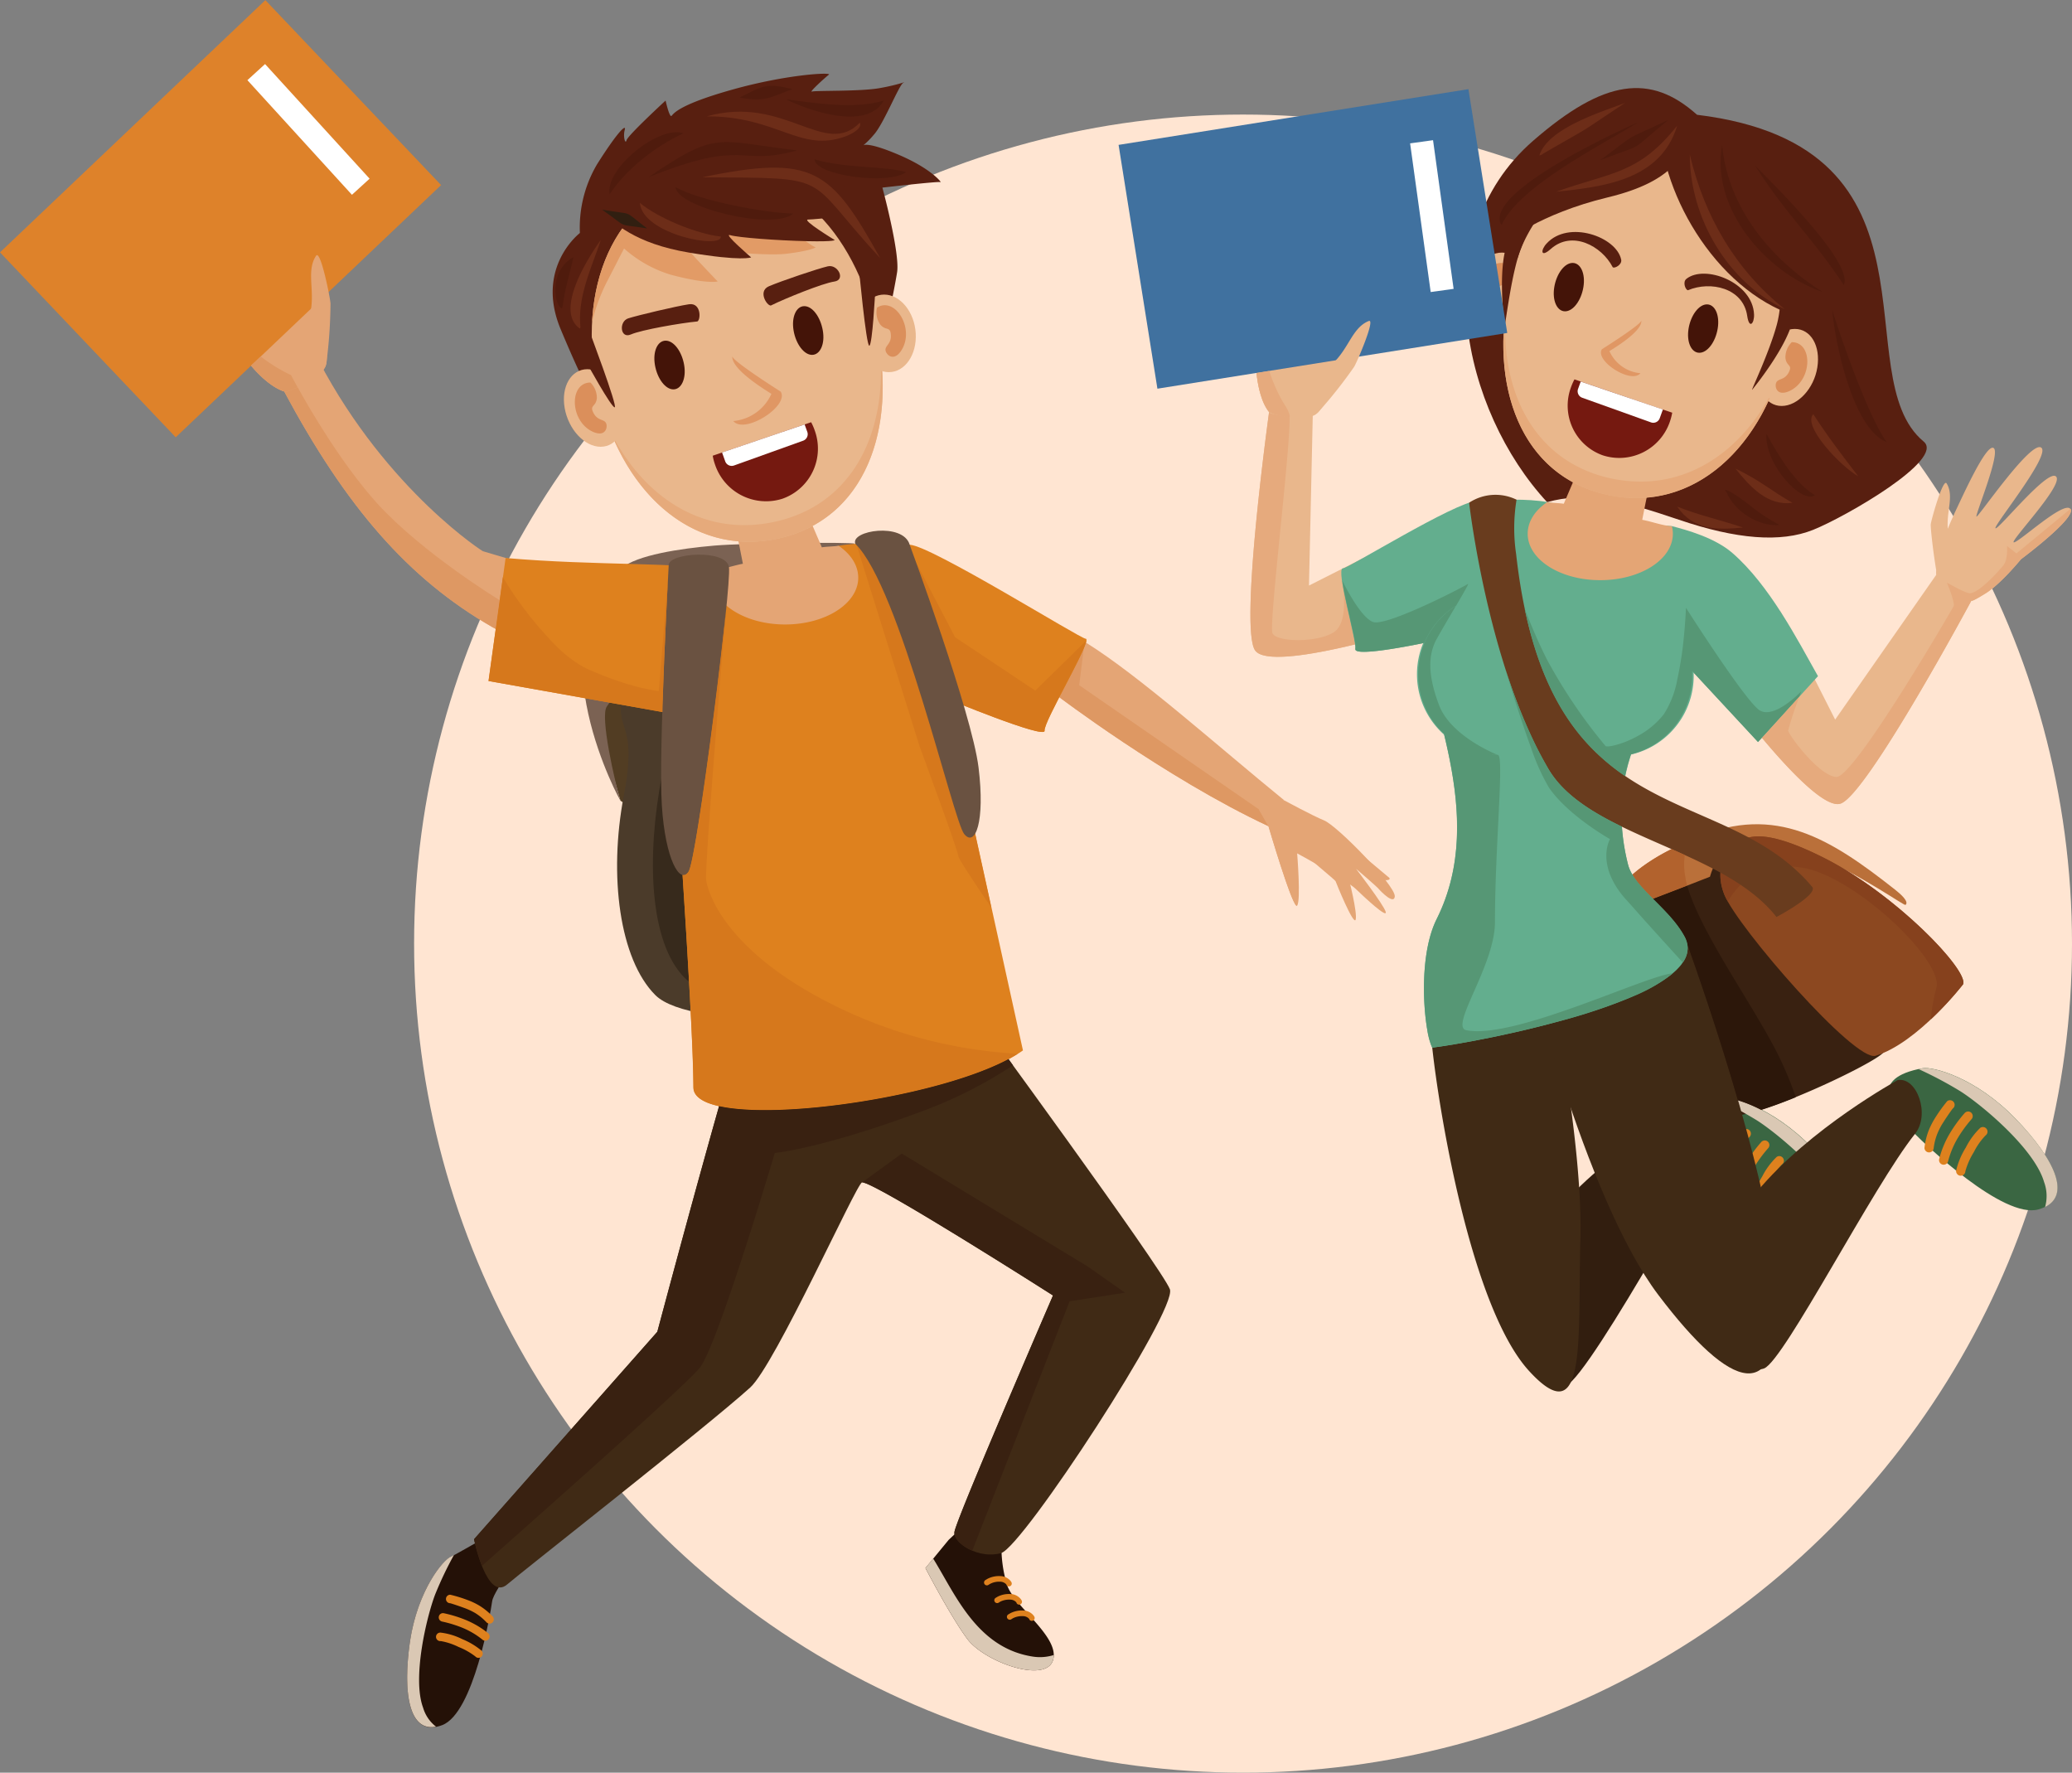 <svg xmlns="http://www.w3.org/2000/svg" viewBox="0 0 384.93 329.28"><rect x="0" y="0" width="384.93" height="329.28" fill="#808080" stroke="none"/><defs><style>.cls-1{fill:#ffe5d2;}.cls-2{fill:#3a6642;}.cls-10,.cls-11,.cls-12,.cls-13,.cls-14,.cls-15,.cls-16,.cls-17,.cls-18,.cls-19,.cls-2,.cls-22,.cls-23,.cls-24,.cls-25,.cls-26,.cls-27,.cls-28,.cls-29,.cls-3,.cls-30,.cls-31,.cls-32,.cls-33,.cls-34,.cls-35,.cls-36,.cls-37,.cls-39,.cls-4,.cls-40,.cls-5,.cls-6,.cls-7,.cls-8,.cls-9{fill-rule:evenodd;}.cls-3{fill:#392111;}.cls-4{fill:#ba703a;}.cls-5{fill:#dac8b4;}.cls-6{fill:#de811e;}.cls-7{fill:#581f10;}.cls-8{fill:#321e0f;}.cls-9{fill:#402a15;}.cls-10{fill:#e9b78c;}.cls-11{fill:#e6aa7d;}.cls-12{fill:#63ae8e;}.cls-13{fill:#e4a575;}.cls-14{fill:#441408;}.cls-15{fill:#e09764;}.cls-16{fill:#db8f5b;}.cls-17{fill:#e6aa7b;}.cls-18{fill:#751910;}.cls-19,.cls-21{fill:#fff;}.cls-20{fill:#40719f;}.cls-22{fill:#8c4820;}.cls-23{fill:#86411d;}.cls-24{fill:#693c1e;}.cls-25{fill:#2c170a;}.cls-26{fill:#b2622d;}.cls-27{fill:#569775;}.cls-28{fill:#6d2d18;}.cls-29{fill:#4f1b0d;}.cls-30{fill:#523d23;}.cls-31{fill:#7b6253;}.cls-32{fill:#4b3b2a;}.cls-33{fill:#372a1c;}.cls-34{fill:#241107;}.cls-35{fill:#de9863;}.cls-36{fill:#d6781c;}.cls-37{fill:#e29b66;}.cls-38{fill:#de822a;}.cls-39{fill:#6a5241;}.cls-40{fill:#311f11;}</style></defs><title>students</title><g id="bg_persons" data-name="bg persons"><circle class="cls-1" cx="230.93" cy="175.28" r="154"/></g><g id="person"><path class="cls-2" d="M656,467.77c1.71,1.72,16.41,15.88,23,14s3.24-9-4.23-16.79-15.41-9.77-17.3-9.43C647.3,457.35,651.19,462.91,656,467.77Z" transform="translate(-338.07 -251.72)"/><path class="cls-3" d="M681.43,422.64c-1.64-1.77-21.14-14.31-21.14-14.31a33.92,33.92,0,0,0,3.43-1.3c-8,1.55-28.38,8.1-27.6,18.21.12,1.53,17.82,33,23.09,33.73s27.41-9.84,28.76-11.77S681.43,422.64,681.43,422.64Z" transform="translate(-338.07 -251.72)"/><path class="cls-4" d="M655.74,414.58c4.94-17.53,35.84,5.65,36.33,5.23.71-.59-.88-2-2-2.88-11.9-9.38-22.1-15.83-36.69-9.7-8.82,3.71-13.87,7.7-13.64,9.53s.38,3.59,1,3.53S655.74,414.58,655.74,414.58Z" transform="translate(-338.07 -251.72)"/><path class="cls-5" d="M680,476.67c-1.8-6.16-11.52-14.26-15.51-16.82a72.63,72.63,0,0,0-7.86-4.17l.81-.12c1.89-.34,9.83,1.69,17.3,9.43,6.95,7.21,10.3,13.94,5.44,16.33A7.48,7.48,0,0,0,680,476.67Z" transform="translate(-338.07 -251.72)"/><path class="cls-6" d="M663,463a.87.87,0,0,0,.18-1.21.85.85,0,0,0-1.2-.17,25.38,25.38,0,0,0-2.17,3,14.28,14.28,0,0,0-1.26,2.39,12.75,12.75,0,0,0-.81,3.31.87.87,0,0,0,.82.9.85.85,0,0,0,.89-.82,11.07,11.07,0,0,1,.71-2.79,12.54,12.54,0,0,1,1.1-2.08C662.12,464.24,663,463.07,663,463Z" transform="translate(-338.07 -251.72)"/><path class="cls-6" d="M660.5,472.42a.86.86,0,1,0,1.66.44,16.69,16.69,0,0,1,1.69-4.15,24.83,24.83,0,0,1,2.68-3.68.86.86,0,1,0-1.3-1.12,26.18,26.18,0,0,0-2.86,3.94A18.18,18.18,0,0,0,660.5,472.42Z" transform="translate(-338.07 -251.72)"/><path class="cls-6" d="M663.65,474.52a.86.86,0,1,0,1.71.15,14,14,0,0,1,1.58-3.56,12.75,12.75,0,0,1,2.17-3.08.85.85,0,0,0,.21-1.19.84.84,0,0,0-1.19-.21,13.42,13.42,0,0,0-2.68,3.63A14.76,14.76,0,0,0,663.65,474.52Z" transform="translate(-338.07 -251.72)"/><path class="cls-7" d="M625.49,345c-15.68-16.91-23.08-49.31-2.59-67.14,13.18-11.46,21.79-12.56,30.44-4.82,48,5.86,27.27,48.42,42.11,60.71,4,3.34-14.56,14-20.56,16.4s-14.2,1.76-24.93-1.89S632.56,343,625.49,345Z" transform="translate(-338.07 -251.72)"/><path class="cls-8" d="M616.92,493.55c.33-1.83,1-5.47,10.83-17.32S655,456,655,456l4.07,4.54s-25.48,46.65-30,48.52S616.92,493.55,616.92,493.55Z" transform="translate(-338.07 -251.72)"/><path class="cls-2" d="M693.83,462.37c1.71,1.73,16.41,15.88,22.95,14s3.24-9.05-4.22-16.79-15.41-9.77-17.3-9.43C685.13,452,689,457.52,693.83,462.37Z" transform="translate(-338.07 -251.72)"/><path class="cls-5" d="M717.81,471.28c-1.79-6.17-11.51-14.27-15.5-16.82a71.8,71.8,0,0,0-7.86-4.17l.81-.12c1.89-.34,9.83,1.69,17.3,9.43,7,7.21,10.3,13.93,5.44,16.33A7.5,7.5,0,0,0,717.81,471.28Z" transform="translate(-338.07 -251.72)"/><path class="cls-6" d="M700.85,457.64a.86.86,0,0,0,.18-1.2.87.87,0,0,0-1.21-.18,29.39,29.39,0,0,0-2.17,3,15,15,0,0,0-1.25,2.39,12.77,12.77,0,0,0-.81,3.32.86.86,0,0,0,1.71.08,10.55,10.55,0,0,1,.71-2.8,12.18,12.18,0,0,1,1.1-2.08C699.94,458.85,700.8,457.68,700.85,457.64Z" transform="translate(-338.07 -251.72)"/><path class="cls-6" d="M698.33,467a.85.85,0,1,0,1.65.44,16.94,16.94,0,0,1,1.7-4.16,24,24,0,0,1,2.67-3.68.86.86,0,0,0-.09-1.21.87.87,0,0,0-1.21.1,25.42,25.42,0,0,0-2.85,3.94A18,18,0,0,0,698.33,467Z" transform="translate(-338.07 -251.72)"/><path class="cls-6" d="M701.48,469.13a.86.86,0,1,0,1.71.15,13.68,13.68,0,0,1,1.58-3.56,12.27,12.27,0,0,1,2.17-3.08.87.87,0,0,0,.21-1.2.86.86,0,0,0-1.2-.21,13.52,13.52,0,0,0-2.67,3.64A14.37,14.37,0,0,0,701.48,469.13Z" transform="translate(-338.07 -251.72)"/><path class="cls-9" d="M651.72,492.79c.33-1.83,2.9-7.85,12.75-19.7s26.15-20.74,26.15-20.74c3.57-.63,6.1,6.42,3.21,10-7.66,9.55-24.26,42-28,43.55C661.31,507.8,651.72,492.79,651.72,492.79Z" transform="translate(-338.07 -251.72)"/><path class="cls-9" d="M604.81,424a90.67,90.67,0,0,0-.66,22.33c1.23,11.51,7.16,48.24,18,60.07s9-6.17,9.52-24.43-5.79-48.47-5.79-48.47Z" transform="translate(-338.07 -251.72)"/><path class="cls-9" d="M620.7,423.6c.26,5.15,11.83,50.66,25.45,68.66s22.63,20.82,22.12,0-16.73-65.14-16.73-65.14Z" transform="translate(-338.07 -251.72)"/><path class="cls-10" d="M668.78,365.22,679,385.39l18.77-26.88a6.24,6.24,0,0,1,0-.88c-.51-3-1.11-8.08-1-8.59.08-.71,2.27-8.61,2.94-7.52,1.41,2.31-.06,5.15.22,8.42.49-1.24,1-2.32,1.29-3,1.22-2.49,5.8-12.87,7.21-12s-3.52,12.63-3.17,12.74,10-14.08,12-12.83-9,14.68-8.47,15,9.71-11.12,11.25-9.61-8.81,12.25-7.84,12.23,9.36-7.85,10.51-6.2-9.21,9.36-9.21,9.36-3.69,4.53-6.51,6.3-2.69,1.38-2.69,1.37S684.92,399.38,680,401s-21.75-21.28-21.75-21.28l10.55-14.52Zm35.54-1.94Z" transform="translate(-338.07 -251.72)"/><path class="cls-10" d="M601.44,350.28l-20.19,10.21.74-33.26-8.08.49s-5.67,40.59-2.66,44.83,30.12-4.32,30.12-4.32Z" transform="translate(-338.07 -251.72)"/><path class="cls-11" d="M577.11,327.53l-3.2.19s-5.67,40.59-2.66,44.83,30.12-4.32,30.12-4.32l0-3.45c-3.64,1.6-7.21,2.9-8.31,2.47-2.47-.94-5.7-7.7-5.7-7.7s1.58,7.59-1.48,9.59-10.58,1.88-11.4.23,4.12-40.2,3-41.2A2.29,2.29,0,0,1,577.11,327.53Z" transform="translate(-338.07 -251.72)"/><path class="cls-12" d="M675.81,377.32l-11.13,12.23L652,375.89c-.17-.18-17.33,13.41-11.49,36.42,1.11,4.38,7.68,8.08,10.54,13.46,6.06,11.43-39.85,19.74-46.91,20.56-1.42-2.58-2.93-16.39.83-23.9,9.91-19.8-2.86-41.89-1.8-51.39,0,0-13.55,2.91-13.31,1.25s-3.73-15-2.3-15c1,0,20.73-12.26,24.81-12.5,4.39-.25,9.34-.49,13.11.19,8.92,1.62,15.22,4.06,23.18,4.47,2.76.71,8,2.16,11.26,5C666.79,360.41,672,370.56,675.81,377.32Z" transform="translate(-338.07 -251.72)"/><path class="cls-13" d="M625.49,345c.79.14,2.33.16,3.09.3,4.77.88,8.31,2,14.28,2.93,1.95.3,3.83,1.1,5.81,1.24a5.54,5.54,0,0,1,.18,1.4c0,4.76-6,8.62-13.49,8.62s-13.48-3.86-13.48-8.62C621.88,348.58,623.25,346.52,625.49,345Z" transform="translate(-338.07 -251.72)"/><path class="cls-13" d="M645.64,336.53c-.59,1.91-3.32,16-3.32,16s-6.9,3.09-10.94.6S627,349,627,349l5.94-13.9Z" transform="translate(-338.07 -251.72)"/><path class="cls-10" d="M651.09,277.07c-16.1-3.47-28.59,9.63-32.56,28s2.11,35.12,18.21,38.58,29.23-9.11,33.2-27.5S667.18,280.54,651.09,277.07Z" transform="translate(-338.07 -251.72)"/><path class="cls-14" d="M655.18,308.26c-1.49,0-3,2-3.41,4.49s.5,4.5,2,4.5,3-2,3.41-4.5S656.68,308.26,655.18,308.26Z" transform="translate(-338.07 -251.72)"/><path class="cls-14" d="M630.23,300.56c-1.5,0-3,2-3.41,4.49s.5,4.5,2,4.5,3-2,3.41-4.5S631.72,300.56,630.23,300.56Z" transform="translate(-338.07 -251.72)"/><path class="cls-15" d="M643,311.26c0,.72-7.34,5.34-7.34,5.34-1.33,2.17,5.46,6.51,7.16,4.45a7,7,0,0,1-5.76-4.11C638.51,316.05,643.15,313.17,643,311.26Z" transform="translate(-338.07 -251.72)"/><path class="cls-10" d="M671.51,312.82c-3,0-6,3.2-6.64,7.15s1.2,7.16,4.19,7.16,6-3.2,6.63-7.16S674.5,312.82,671.51,312.82Z" transform="translate(-338.07 -251.72)"/><path class="cls-10" d="M617.1,298.64c-3,0-5.6,3.2-5.83,7.16s2,7.15,5,7.15,5.6-3.2,5.83-7.15S620.09,298.64,617.1,298.64Z" transform="translate(-338.07 -251.72)"/><path class="cls-7" d="M651.66,305.63c4.19-1.77,10.24-.43,11,4.76.38,2.59,1.35,1.36,1.27-.28-.26-6-9.18-9.32-12.58-6.58C650.61,304.14,651.22,305.63,651.66,305.63Z" transform="translate(-338.07 -251.72)"/><path class="cls-16" d="M670.94,315.28c4,0,3.87,7.21-.55,9.13-2.36,1-2.71-1.06-2.28-1.73s1.53-.36,2.28-1.81-.45-1.06-.63-2.67A4,4,0,0,1,670.94,315.28Z" transform="translate(-338.07 -251.72)"/><path class="cls-16" d="M618.38,301c-3.37-2.13-7.12,4-4.41,8,1.44,2.12,2.86.55,2.85-.25s-1.11-1.12-1-2.74.95-.66,2-1.93A3.92,3.92,0,0,0,618.38,301Z" transform="translate(-338.07 -251.72)"/><path class="cls-17" d="M644.6,341.12c9.27-.66,17.09-6.57,22.1-15.51l.13.12c-4.72,10.48-12.93,17.61-22.85,18.44a24.6,24.6,0,0,1-7.24-.5,24.06,24.06,0,0,1-6.46-2.36c-9.34-5.06-13.62-16-12.83-28.53l.23-.07c0,11.54,4.61,21.31,13.78,25.84a25.18,25.18,0,0,0,6,2.06A26,26,0,0,0,644.6,341.12Z" transform="translate(-338.07 -251.72)"/><path class="cls-18" d="M630.57,322.19a10.56,10.56,0,0,0-.67,1.53,9.79,9.79,0,0,0,5.93,12.58A9.93,9.93,0,0,0,648.31,330a10.73,10.73,0,0,0,.42-1.62Z" transform="translate(-338.07 -251.72)"/><path class="cls-19" d="M647,327.78l-.59,1.63a1.27,1.27,0,0,1-1.62.77L632,325.6a1.28,1.28,0,0,1-.77-1.62l.5-1.38Z" transform="translate(-338.07 -251.72)"/><path class="cls-12" d="M637.72,362.26a14.65,14.65,0,0,0-10.57,4.51,14.64,14.64,0,0,0-10.84-4.8,15,15,0,0,0,0,30,14.63,14.63,0,0,0,10.57-4.51,14.66,14.66,0,0,0,10.84,4.8,15,15,0,0,0,0-30Z" transform="translate(-338.07 -251.72)"/><path class="cls-7" d="M646.44,275.58c.89,14.32,12.49,32.47,28,35.55,12.2,2.43-6-25.9-8.93-28.61C658.2,275.67,646.44,275.58,646.44,275.58Z" transform="translate(-338.07 -251.72)"/><path class="cls-7" d="M653.06,277.23c-2.81,3.16-3.63,8.1-16.33,11.16s-19.05,8.34-19.05,8.34.57-10.59,11.76-17.63S653.06,277.23,653.06,277.23Z" transform="translate(-338.07 -251.72)"/><path class="cls-7" d="M626.73,288.35c-.69.7-5.11,5.92-6.65,11.13s-2.39,13.17-2.49,12.63-1.29-10.24.45-15a64.32,64.32,0,0,1,2.83-6.86Z" transform="translate(-338.07 -251.72)"/><path class="cls-7" d="M668.35,299.11c.23,1,1.23,7.73-.21,13s-4.92,12.45-4.55,12,6.5-8,7.54-13a62.81,62.81,0,0,0,1.21-7.32Z" transform="translate(-338.07 -251.72)"/><path class="cls-7" d="M637.68,301.36c-2.07-4-7.58-6.89-11.5-3.4-1.95,1.74-1.9.18-.79-1,4.05-4.44,13-1.27,13.86,3C639.44,300.9,638,301.65,637.68,301.36Z" transform="translate(-338.07 -251.72)"/><path class="cls-10" d="M574.42,328.57c1,.19,5.36,1.46,7.8.28s5.22-10,5.92-13,4-15.14,2.18-15.29-5.85,13.49-6.24,13.37,1.2-18.88-1.5-19.07-2.51,18.76-3.18,18.73-.65-16.05-3.08-15.69-.93,16.5-1.77,15.87-2.66-12.92-4.84-12.19,1.47,14.18,1.47,14.18,0,6.38,1.25,9.74S574.42,328.57,574.42,328.57Z" transform="translate(-338.07 -251.72)"/><path class="cls-10" d="M573.65,315.39s-1,1.74.53,6.15a29.64,29.64,0,0,0,2.29,4.95,27.46,27.46,0,0,0,1.82,2.79,33.13,33.13,0,0,1-3.87-.71s-.34.14-.93-.76a10.75,10.75,0,0,1-1.06-2.29c-1.22-3.36-1.25-9.74-1.25-9.74s-3.65-13.44-1.47-14.18a.46.46,0,0,1,.23,0,28.31,28.31,0,0,0,.79,7.74A22.59,22.59,0,0,0,573.65,315.39Z" transform="translate(-338.07 -251.72)"/><rect class="cls-20" x="549.07" y="273.19" width="65.81" height="45.86" transform="translate(-377.4 -156.51) rotate(-9.05)"/><rect class="cls-21" x="601.94" y="277.9" width="4.3" height="27.88" transform="translate(-372.39 -166.12) rotate(-7.88)"/><path class="cls-10" d="M580.6,329.29c.42-.41,1.36,0,2.36-1a86.35,86.35,0,0,0,6.65-8.39c.44-.62,4.1-9.11,2.74-8.55-3.6,1.45-3.81,6.5-8.51,9.23C578.59,323.63,576.92,328.33,580.6,329.29Z" transform="translate(-338.07 -251.72)"/><path class="cls-11" d="M576.47,326.49a29.64,29.64,0,0,1-2.29-4.95c-.11-.32-.21-.62-.3-.91l-2.38.38a21.11,21.11,0,0,0,.93,4.51,8.2,8.2,0,0,0,1.37,2.69c.28.32,3.83,1.35,3.87,1C577.76,328.34,576.47,326.49,576.47,326.49Z" transform="translate(-338.07 -251.72)"/><path class="cls-22" d="M660.29,408.45c1.63-.22,3-4.2,16.47,2.54s27.12,21.06,26,23.58c0,0-8.39,10.86-16.25,13.27-3.86,1.19-25.61-23.82-28.08-29.9S660.29,408.45,660.29,408.45Z" transform="translate(-338.07 -251.72)"/><path class="cls-23" d="M660.29,408.45c1.63-.22,3-4.2,16.47,2.54s27.12,21.06,26,23.58a62.12,62.12,0,0,1-6,6.52,33.2,33.2,0,0,1,1.05-5.88c1.41-5-15.31-20.9-25.05-22.33-8.75-1.29-12.3,4-13.71,6.29a11.52,11.52,0,0,1-.61-1.23C656,411.86,660.29,408.45,660.29,408.45Z" transform="translate(-338.07 -251.72)"/><path class="cls-24" d="M611,345.1s3.47,30.45,14.75,49.5c7.51,12.68,32.35,14.7,42.35,27.46,0,0,7.85-4.16,6.63-5.6-17-20.21-49.1-8.94-55-61.83a32.69,32.69,0,0,1,.08-10.09A8.91,8.91,0,0,0,611,345.1Z" transform="translate(-338.07 -251.72)"/><path class="cls-25" d="M651.51,416.23c2.63,9.12,12.81,22.93,17.17,32a60.17,60.17,0,0,1,3,7.31c-2.25.92-4.46,1.74-6.42,2.35a26,26,0,0,0-4.33-1.78c-4.5-15.54-9.41-29-9.41-29a4.77,4.77,0,0,0-.48-1.35c-1.43-2.68-3.78-4.95-5.91-7.09Z" transform="translate(-338.07 -251.72)"/><path class="cls-26" d="M651.51,416.23l-6.36,2.45a38.83,38.83,0,0,1-2.89-3.14,13.5,13.5,0,0,1-.93-1.34,33.52,33.52,0,0,1,7.28-4.76l2.42,1.08c0,.14,0,.27,0,.4a11.78,11.78,0,0,0,.18,3.89C651.25,415.27,651.37,415.74,651.51,416.23Z" transform="translate(-338.07 -251.72)"/><path class="cls-27" d="M648.85,432.52a29.48,29.48,0,0,1-6.71,4,101.58,101.58,0,0,1-14.77,5l-2.3.61a191.94,191.94,0,0,1-20.92,4.2,12.15,12.15,0,0,1-.93-3.35c-.91-5.25-1.14-14.76,1.76-20.55,5.85-11.7,3.79-24.19,1.35-34.42,2.63,2.45,8.06,3.94,10,3.94,1.23,0-.52,16.58-.53,31.05,0,8.1-8.53,19.44-5.31,20.09C619.33,444.87,644,432.86,648.85,432.52Z" transform="translate(-338.07 -251.72)"/><path class="cls-27" d="M605.42,382.72c2.24,5.87,10.89,9.23,10.89,9.23a14.58,14.58,0,0,1-10-3.94A15,15,0,0,1,601.54,377a15.22,15.22,0,0,1,1.15-5.82,15,15,0,0,1,5.86-6.93c-1.24,2.12-2.69,4.57-3.48,6C603.42,373.13,603.19,376.84,605.42,382.72Z" transform="translate(-338.07 -251.72)"/><path class="cls-27" d="M602.69,371.14c-2.41.5-13,2.62-12.82,1.15a4.15,4.15,0,0,0,0-.86c-.3-2.14-1.61-7.15-2.23-10.59-.11-.79-.21-1.29-.21-1.29s3.23,6.76,5.7,7.7c1.1.43,4.67-.87,8.31-2.47,4.46-1.95,9-4.35,9.32-4.58s-.82,1.7-2.16,4A15,15,0,0,0,602.69,371.14Z" transform="translate(-338.07 -251.72)"/><path class="cls-11" d="M704.32,363.28S684.92,399.38,680,401c-2.8.94-9.41-6-14.61-12.23l7-7.71a60,60,0,0,0-2.12,6.35c0,.7,5.64,8.4,8.93,8.64s21.52-31.16,21.81-31.72-1.06-4-1.23-4.29,2.52,1.47,4.05,1.85,5.5-4,6.41-5.14.68-3.62.68-3.62l1.76,1.39,10.05-8.29c1.16,1.65-9.21,9.36-9.21,9.36s-3.69,4.53-6.51,6.3S704.32,363.29,704.32,363.28Z" transform="translate(-338.07 -251.72)"/><path class="cls-27" d="M647.18,384.38a17.85,17.85,0,0,0,2.5-6.48,65,65,0,0,0,1.18-7.53c.34-3.27.42-5.75.42-5.75s4.62,7.27,8.6,12.85c2.13,3,4.07,5.48,5,6.14,2.76,1.88,7.82-3.47,7.82-3.47l-.35.94-7,7.71-.69.76-12.21-13.16c0,.28,0,.57,0,.86a15,15,0,0,1-11.39,14.59,34.2,34.2,0,0,0-1.09,4.05,40.79,40.79,0,0,1-4.87-3.88c-6-5.55-10.95-13.73-13.78-27.19,1.18,3,2.65,6.52,4.22,9.56a97.12,97.12,0,0,0,10.81,15.93c.34.26,3.15-.27,6.08-1.93A15.47,15.47,0,0,0,647.18,384.38Z" transform="translate(-338.07 -251.72)"/><path class="cls-27" d="M617.69,375.81a104.29,104.29,0,0,0,5.67,14.34c.76,1.53,1.56,3,2.4,4.45,2.75,4.64,7.82,7.85,13.63,10.68a39.42,39.42,0,0,0,1.13,7,7,7,0,0,0,.81,1.89,13.5,13.5,0,0,0,.93,1.34,38.83,38.83,0,0,0,2.89,3.14c2.13,2.14,4.48,4.41,5.91,7.09a4.77,4.77,0,0,1,.48,1.35,4.48,4.48,0,0,1-.85,3.42l-3.56-3.92c-1.91-2.11-4-4.41-5.84-6.51L640,418.65c-.22-.25-.42-.49-.61-.73-4.76-6-2.22-10.33-2.22-10.33s-7.76-4.35-11.35-9.58a39.25,39.25,0,0,1-3.33-7.43C620.81,386,619,380.34,617.69,375.81Z" transform="translate(-338.07 -251.72)"/><path class="cls-28" d="M652,280.46c2.71,11.41,8.43,21.33,17.64,28.69C659,304.2,652,292.1,652,280.46Z" transform="translate(-338.07 -251.72)"/><path class="cls-29" d="M658,278.69c1.12,11.67,9,21.16,18.69,27.28C666.16,302.34,655.86,290.49,658,278.69Z" transform="translate(-338.07 -251.72)"/><path class="cls-29" d="M664.12,282.46c2.84,2.93,18.55,18.24,16.46,22.22a.74.74,0,0,1-.18-.38v.06C674.67,295.77,669.68,291.27,664.12,282.46Z" transform="translate(-338.07 -251.72)"/><path class="cls-29" d="M678.47,309.38c1.63,5.17,6.65,19.71,10.11,24.46C682.13,331.34,678.85,314.6,678.47,309.38Z" transform="translate(-338.07 -251.72)"/><path class="cls-28" d="M674.94,328.66c2.64,4.08,5.34,7.63,8.35,11.53C680.06,338.41,672.84,330.82,674.94,328.66Z" transform="translate(-338.07 -251.72)"/><path class="cls-29" d="M666.24,332.31c2.11,3.82,5.26,9.21,9,11.4C672.8,345.45,665.82,337.9,666.24,332.31Z" transform="translate(-338.07 -251.72)"/><path class="cls-29" d="M658.83,343.12c-.6-.33-.7-1.49,5,3a34,34,0,0,0,4.84,3.12c-4.07.36-8.53-2.75-9.86-6.14l0,0Zm.07-.11a.12.12,0,0,0,.09-.13h0A.6.6,0,0,0,658.9,343Z" transform="translate(-338.07 -251.72)"/><path class="cls-28" d="M649.66,345.83c4.25,1.68,7.85,2.42,12.23,3.88C657.06,350.2,652.62,350.19,649.66,345.83Z" transform="translate(-338.07 -251.72)"/><path class="cls-28" d="M660.48,338.77c4.56,2.17,6.53,4.05,10.58,6.35C666.38,345.74,663.16,342.09,660.48,338.77Z" transform="translate(-338.07 -251.72)"/><path class="cls-28" d="M649.66,275.05c-3.09,10.21-13.81,11.36-22.51,12.29C637.49,283.64,642.45,284.13,649.66,275.05Z" transform="translate(-338.07 -251.72)"/><path class="cls-29" d="M642.37,274.46c-6.37,4-21.76,11.63-25.24,18.85a.45.45,0,0,0,0,.08c-.06,0-.17.06-.21,0C613.79,287.15,640.84,275.1,642.37,274.46Z" transform="translate(-338.07 -251.72)"/><path class="cls-28" d="M640,270.82c-10,6.62-4.91,3.47-15.24,9.44l0,0a1.42,1.42,0,0,1-.71.33C625.67,275.43,636,272.4,640,270.82Z" transform="translate(-338.07 -251.72)"/><path class="cls-29" d="M648,274c-7.87,6.42-3.62,4-12.64,7.47C643.07,275.78,638.88,278.31,648,274Z" transform="translate(-338.07 -251.72)"/><path class="cls-30" d="M450.68,375.83a31.09,31.09,0,0,0-1.34,9.74c.32,2.21,4,14.89,4,14.89a9.43,9.43,0,0,0,2.08,1.05c1.32.49,11.5-11.65,10.79-15.61S450.68,375.83,450.68,375.83Z" transform="translate(-338.07 -251.72)"/><path class="cls-31" d="M450.78,383c-1.24,1.91,1.47,13.86,2.56,17.44.17.56-16.15-29.07.16-43.15,2.85-2.46,10.91-3.67,17.26-4.22,5.95-.51,25.53-.67,26.21-.35C497.09,352.79,459.62,369.37,450.78,383Z" transform="translate(-338.07 -251.72)"/><path class="cls-32" d="M466,363.08c-5.86,3.16-9.34,7.6-11.88,16.31s2.69,5.23-.16,20.12-.79,30.41,5.86,37.06,42.29,5.7,51.16-3.8-5.74-65.44-14.91-70.57S466,363.08,466,363.08Z" transform="translate(-338.07 -251.72)"/><path class="cls-33" d="M473.06,359.43c-5.86,3.17-9.35,7.61-11.88,16.32s2.69,5.22-.16,20.11-2.38,30.89,4.28,37.54,38.34,6.24,47.21-3.26-.21-66.45-9.38-71.59S473.06,359.43,473.06,359.43Z" transform="translate(-338.07 -251.72)"/><path class="cls-13" d="M451.6,358.42c-11.47-.87-7,.74-23.79-4.3.67.51-17.71-11-30.52-35.37l-6.46,5.62c11.49,21.44,23,34.81,38.69,43.83,4.89,2.81,9.64,2.89,14.67,4.74Z" transform="translate(-338.07 -251.72)"/><path class="cls-34" d="M519.22,533c-.87,1-4.91,4.76-4.91,4.76L510,543s4.59,8.87,7.76,13.15,14.49,8.32,15.92,4-7.29-10-8.55-14.1a24.35,24.35,0,0,1-1-7.84Z" transform="translate(-338.07 -251.72)"/><path class="cls-34" d="M436.31,538.87s-6.5,8.08-6.81,10.3-3.41,20.75-9.27,23-7.36-4.91-6.1-14.73,6-15.68,7.61-16.48,12.83-7.28,12.83-7.28Z" transform="translate(-338.07 -251.72)"/><path class="cls-9" d="M477.18,439.06c-3.12,7.9-17,60.05-17,60.05l-34.05,38.53s2.38,11.71,6.21,8.36c2-1.78,37.14-29.33,45.09-36.53,4.64-4.19,19.79-38,20.79-38.11,2.16-.24,35.47,21,35.47,21s-18.09,41.8-18.31,43.93,4.62,5.11,8.68,3.92,32.78-45.15,31.35-49-36.85-52.16-36.85-52.16Z" transform="translate(-338.07 -251.72)"/><path class="cls-13" d="M516.14,375.34c6,2.78,6.08,4.15,18.53,5.75-.61-.47,19.83,15.12,39.05,24.1l2.87-4.86c-12.34-10.05-26.89-23.1-36.73-29.21-7.05-4.39-10.9-4.34-18-7Z" transform="translate(-338.07 -251.72)"/><path class="cls-13" d="M571.52,401.33l2.2,3.86s4.61,15.7,5.33,14.75,0-9.7,0-9.7,9.13,4.92,10.87,6.59,5.94,5.58,5.58,4.27-5.51-8-5.51-8,3.77,3.22,4.2,3.73,2.87,3,3,1.41c.13-2.06-10.74-13.19-13.17-14.14-2-.8-7.41-3.73-7.41-3.73Z" transform="translate(-338.07 -251.72)"/><path class="cls-13" d="M579.05,409.18c1.81,1.74,7.07,6,7.14,6.23s3.37,8.37,3.73,7.14-1.27-7.75-1.41-8-6-5.61-6.27-5.65S579.05,409.18,579.05,409.18Z" transform="translate(-338.07 -251.72)"/><path class="cls-13" d="M583.7,405.71a3.28,3.28,0,0,0,2.19.45l10.28,8.62s.44.51-1,.43-10.77-7.64-10.77-7.64Z" transform="translate(-338.07 -251.72)"/><path class="cls-35" d="M534.67,381.09c-.61-.47,19.83,15.12,39.05,24.1l-1.79-3.14L538.56,379l1-8C539.39,372.24,536.7,377.15,534.67,381.09Z" transform="translate(-338.07 -251.72)"/><path class="cls-13" d="M571.93,402.05l1.79,3.14s4.12,14,5.18,14.76h.15l-3.69-15.76-.76-.47Z" transform="translate(-338.07 -251.72)"/><path class="cls-6" d="M432,355.37l-3.16,22.85,34,6.07s4,55.35,4.07,69.42c0,8.75,47.87,2.67,61.2-6.87l-14.42-65.46s18.68,7.75,18.45,6.07,9.06-17.08,7.63-17.08c-1,0-28.56-17.22-32.67-17.46-4.42-.26-9.4-.5-13.2.19-9,1.63-15.62,5.61-23.34,4.5C465,356.13,448.64,356.83,432,355.37Z" transform="translate(-338.07 -251.72)"/><path class="cls-36" d="M522.23,420.31l-8.57-38.93s18.68,7.75,18.45,6.07c-.22-1.52,7.49-14.46,7.77-16.73L530.4,380l-14.89-9.9-7.24-13.85-9.75-3.54c-.46,0-.92,0-1.37.06l11.77,37.62s7.19,19.45,7.2,20.41C516.13,411.2,519.07,415.69,522.23,420.31Z" transform="translate(-338.07 -251.72)"/><path class="cls-13" d="M493.87,353.1c-.8.13-2.34.15-3.11.29-4.8.9-8.36,2.05-14.38,3-1.66.25-4,1.11-5.85,1.25a6,6,0,0,0-.18,1.4c0,4.79,6.08,8.68,13.58,8.68s13.58-3.89,13.58-8.68C497.51,356.72,496.13,354.65,493.87,353.1Z" transform="translate(-338.07 -251.72)"/><path class="cls-13" d="M473.58,344.59c.6,1.91,3.35,16.15,3.35,16.15s6.94,3.11,11,.6,4.43-4.19,4.43-4.19l-6-14Z" transform="translate(-338.07 -251.72)"/><path class="cls-7" d="M450.52,329.23c-2.12-3.24-3.49-4.86-8.29-16.35S445.8,295,445.8,295A23.09,23.09,0,0,1,449,282.22c3.79-6,5.47-7.58,5.13-6.36s.11,2.79.34,1.9,7.25-7.36,7.25-7.36.72,3.23,1.11,2.84,1.23-2.06,11.38-4.9,18.51-3.24,17.84-2.74-3.79,3.35-3.13,3.13,8.81,0,12.44-.62,5.3-1.39,4.51-1-3.68,7.75-5.52,9.7a14.86,14.86,0,0,1-1.89,1.9s.78-.73,6.75,1.84,7.91,5.18,7.58,5S502,286.57,502,286.57s3.29,12.15,2.73,15.72-2.9,15-3.62,15.14Z" transform="translate(-338.07 -251.72)"/><path class="cls-10" d="M468.1,284.72c16.21-3.49,28.79,9.7,32.78,28.22s-2.13,35.35-18.33,38.84-29.44-9.18-33.43-27.7S451.9,288.21,468.1,284.72Z" transform="translate(-338.07 -251.72)"/><path class="cls-37" d="M448.07,311.51c.5-9.13,3.91-17.11,10-22.07,6.17.4,25.32,3.88,25.32,3.88s5.63,4.28,6.1,4.28-.71.71-5.38,1.26-18.06-1.1-18.54-1.26S471.4,304,471.4,304s-2,.56-8.79-1.27a23,23,0,0,1-8.6-4.85c-1,1.91-2.23,4.35-3.36,6.52A34.46,34.46,0,0,0,448.07,311.51Z" transform="translate(-338.07 -251.72)"/><path class="cls-7" d="M449.19,290.49c3,2.76,6.91,6.47,16.83,8.14s11.6.9,11.6.9-5.35-4.58-3.9-4.13,8.81,1,14.27,1.12,5.13-.23,5.13-.23-6.24-3.79-4.91-3.79,10.26-1,10.26-1-5.68-11.93-17.06-13.05S449.19,290.49,449.19,290.49Z" transform="translate(-338.07 -251.72)"/><path class="cls-14" d="M461.74,315c1.5,0,3,2,3.43,4.52s-.51,4.53-2,4.53-3-2-3.43-4.53S460.23,315,461.74,315Z" transform="translate(-338.07 -251.72)"/><path class="cls-14" d="M487.49,308.59c1.51,0,3,2,3.44,4.53s-.51,4.52-2,4.52-3-2-3.43-4.52S486,308.59,487.49,308.59Z" transform="translate(-338.07 -251.72)"/><path class="cls-15" d="M474.11,317.89c0,.89,9,6.58,9,6.58,1.63,2.66-6.71,8-8.81,5.46a8.58,8.58,0,0,0,7.08-5.05C479.64,323.78,473.94,320.24,474.11,317.89Z" transform="translate(-338.07 -251.72)"/><path class="cls-13" d="M391.61,324.37c1-.43,5.42-1.89,6.81-4.32s-1.4-11.56-2.56-14.52-5.43-15.25-7.09-14.3,2.91,14.91,2.51,15-10-16.77-12.44-15.36,8.84,17.45,8.26,17.82-10-13.29-11.81-11.56,8.87,14.59,7.78,14.55-9.83-9.45-11.26-7.55,9.55,11.22,9.55,11.22,3.76,5.41,6.77,7.56S391.61,324.37,391.61,324.37Z" transform="translate(-338.07 -251.72)"/><path class="cls-13" d="M383.24,313.6s.16,2.08,4.05,4.93a30.65,30.65,0,0,0,4.85,2.87,29,29,0,0,0,3.18,1.32,33.59,33.59,0,0,1-3.71,1.65s-.21.32-1.24-.1a11.59,11.59,0,0,1-2.24-1.33c-3-2.15-6.77-7.56-6.77-7.56s-11-9.32-9.55-11.22A.55.55,0,0,1,372,304a29.25,29.25,0,0,0,5.2,6.13A23.44,23.44,0,0,0,383.24,313.6Z" transform="translate(-338.07 -251.72)"/><rect class="cls-38" x="345.04" y="268.62" width="68.01" height="47.39" transform="translate(-435.16 89.84) rotate(-43.54)"/><rect class="cls-21" x="393.16" y="261.31" width="4.44" height="28.82" transform="translate(-420.61 86.79) rotate(-42.37)"/><path class="cls-13" d="M397.29,321.37c.12-.6,1.17-.78,1.42-2.24a89.54,89.54,0,0,0,.76-11c0-.8-1.84-10.16-2.68-8.9-2.21,3.34.56,7.77-1.83,12.85C392.27,317.73,393.6,322.71,397.29,321.37Z" transform="translate(-338.07 -251.72)"/><path class="cls-10" d="M447.19,320.3c3,0,6,3.22,6.68,7.2s-1.2,7.21-4.21,7.21-6-3.23-6.69-7.21S444.18,320.3,447.19,320.3Z" transform="translate(-338.07 -251.72)"/><path class="cls-10" d="M502.32,306.44c3,0,5.64,3.22,5.87,7.2s-2,7.21-5,7.21-5.64-3.23-5.88-7.21S499.31,306.44,502.32,306.44Z" transform="translate(-338.07 -251.72)"/><path class="cls-5" d="M416.67,568.93c-2.06-5.55.67-16.87,2.21-20.95a66.59,66.59,0,0,1,3.52-7.4l-.66.35c-1.59.8-6.34,6.66-7.61,16.48-1.18,9.14.05,16,4.95,15.05A6.87,6.87,0,0,1,416.67,568.93Z" transform="translate(-338.07 -251.72)"/><path class="cls-6" d="M421.71,549.53a.79.79,0,0,1,0-1.58,25.67,25.67,0,0,1,3.26,1,12.65,12.65,0,0,1,2.24,1.08,12.09,12.09,0,0,1,2.42,2,.8.8,0,0,1-.11,1.11.78.78,0,0,1-1.11-.11,10.36,10.36,0,0,0-2.06-1.68,12.06,12.06,0,0,0-2-.93C423,549.92,421.76,549.53,421.71,549.53Z" transform="translate(-338.07 -251.72)"/><path class="cls-6" d="M428.73,555.08a.79.79,0,0,1-1,1.24,14.86,14.86,0,0,0-3.54-2.14,22.33,22.33,0,0,0-4-1.25.79.79,0,0,1-.59-.95.78.78,0,0,1,.94-.59,23.8,23.8,0,0,1,4.28,1.34A17.09,17.09,0,0,1,428.73,555.08Z" transform="translate(-338.07 -251.72)"/><path class="cls-6" d="M427.55,558.36a.8.8,0,0,1-.06,1.12.79.79,0,0,1-1.12-.07,12.86,12.86,0,0,0-3.12-1.76,12,12,0,0,0-3.3-1.09.79.79,0,1,1,0-1.57,12.21,12.21,0,0,1,4,1.21A13.6,13.6,0,0,1,427.55,558.36Z" transform="translate(-338.07 -251.72)"/><path class="cls-6" d="M521.75,546.09a.53.53,0,1,1-.58-.88l.31-.19h0a4.63,4.63,0,0,1,2.41-.53,2.56,2.56,0,0,1,2,1l.08.14a.52.52,0,1,1-.92.5l0-.06a1.56,1.56,0,0,0-1.21-.54,3.58,3.58,0,0,0-1.84.41h0Z" transform="translate(-338.07 -251.72)"/><path class="cls-5" d="M529.93,559.44c-10.42-1.61-14.43-11.68-18.5-18.21L510,543s4.59,8.87,7.76,13.15,14.49,8.32,15.92,4a3.31,3.31,0,0,0,.16-1A8.56,8.56,0,0,1,529.93,559.44Z" transform="translate(-338.07 -251.72)"/><path class="cls-6" d="M523.61,549.42a.53.53,0,0,1-.73-.15.52.52,0,0,1,.15-.73l.31-.19h0a4.63,4.63,0,0,1,2.41-.53,2.53,2.53,0,0,1,2,1,.66.66,0,0,1,.08.13.53.53,0,1,1-.92.51l0-.06a1.53,1.53,0,0,0-1.21-.54,3.6,3.6,0,0,0-1.84.4l0,0Z" transform="translate(-338.07 -251.72)"/><path class="cls-6" d="M526,552.47a.53.53,0,1,1-.58-.88l.32-.19,0,0a4.69,4.69,0,0,1,2.4-.52,2.56,2.56,0,0,1,2,1l.08.14a.53.53,0,0,1-.93.51l0-.06a1.51,1.51,0,0,0-1.21-.54,3.61,3.61,0,0,0-1.85.4l0,0Z" transform="translate(-338.07 -251.72)"/><path class="cls-39" d="M462.3,356.71s-1.91,34.4-1.28,44.54,3.4,14.9,5,12.36,8-53.19,7.47-56.57S462.22,354.42,462.3,356.71Z" transform="translate(-338.07 -251.72)"/><path class="cls-39" d="M507.07,352.91s11.54,31.22,12.79,41.36-.62,14.9-2.67,12.37-12-46-20.22-53.9C496,350.25,505.85,348.71,507.07,352.91Z" transform="translate(-338.07 -251.72)"/><path class="cls-7" d="M467.48,311.45c-2.84.26-10.22,1.53-12.21,2.4s-2.28-2.43-.47-3,8.78-2.23,11.25-2.61S468.26,311.61,467.48,311.45Z" transform="translate(-338.07 -251.72)"/><path class="cls-7" d="M481.43,308.4c2.55-1.26,9.48-4.07,11.64-4.38s.66-3.26-1.21-2.83-8.63,2.72-10.93,3.7S480.85,309,481.43,308.4Z" transform="translate(-338.07 -251.72)"/><path class="cls-29" d="M451.32,287.82c-.85-4.95,9.42-12.93,13.7-11.33C459.89,278.86,454.44,283.08,451.32,287.82Z" transform="translate(-338.07 -251.72)"/><path class="cls-29" d="M458.53,284.65c12.92-8.79,12.53-6.75,27.63-5C475.05,282.77,476.94,277.23,458.53,284.65Z" transform="translate(-338.07 -251.72)"/><path class="cls-28" d="M469.38,273.33c14.45-4.06,21.94,7.85,28.43,1.18.54,1.17-1.94,2.28-2.62,2.53C486.67,280.16,482.62,273.32,469.38,273.33Z" transform="translate(-338.07 -251.72)"/><path class="cls-29" d="M475.47,269.84c4.49-2.24,4.91-2.72,9.82-1.58C481,269.89,480.1,270.7,475.47,269.84Z" transform="translate(-338.07 -251.72)"/><path class="cls-28" d="M456.94,289.4c3.39,2.85,10.71,5.82,15.05,6.26C472.21,298.07,457.41,295.25,456.94,289.4Z" transform="translate(-338.07 -251.72)"/><path class="cls-29" d="M463.59,286.47c4.09,2.48,16.9,4.88,21.86,4.91C481.64,294.68,463.57,290.13,463.59,286.47Z" transform="translate(-338.07 -251.72)"/><path class="cls-28" d="M468.5,284.65c20.7-4.27,23.88-1.53,33.11,15.05C487.1,284.05,493.52,284.84,468.5,284.65Z" transform="translate(-338.07 -251.72)"/><path class="cls-29" d="M489.41,281.32c5.68,1.71,13.25,1.21,17,2.38C503,286.17,489.4,284.27,489.41,281.32Z" transform="translate(-338.07 -251.72)"/><path class="cls-29" d="M484.11,270.16c5.34.72,12.84,1.9,18.13.24C499.1,276.17,487.91,272.12,484.11,270.16Z" transform="translate(-338.07 -251.72)"/><path class="cls-28" d="M449.69,296.29c-1.79,5.4-4.36,10.49-3.78,16.27l-.06,0,0,0c0,.11,0,.06,0,.14a.11.11,0,0,1-.13,0C440.93,309.19,447.86,298.81,449.69,296.29Z" transform="translate(-338.07 -251.72)"/><path class="cls-29" d="M444.59,299.5c-.65,3.09-1.65,6.08-2,9.22l-.05-.09c0,.2,0,.09,0,.33C441.21,309.12,439.74,302.16,444.59,299.5Z" transform="translate(-338.07 -251.72)"/><path class="cls-40" d="M449.93,290.67c6.3,1.09,3.55-.15,8.36,3.48C452.3,293.19,455.11,294.3,449.93,290.67Z" transform="translate(-338.07 -251.72)"/><path class="cls-35" d="M392.14,321.4a30.65,30.65,0,0,1-4.85-2.87c-.28-.2-.54-.41-.79-.6l-1.8,1.71a21,21,0,0,0,3.43,3.3,9,9,0,0,0,2.74,1.5c.6.14.74-.07.74-.07.31-.13,1-.37,1.76-.71-.22-.38-.4-.72-.56-1C392.38,321.86,392.14,321.4,392.14,321.4Z" transform="translate(-338.07 -251.72)"/><path class="cls-35" d="M393.37,323.66c-.8.34-1.45.58-1.76.71,0,0-.14.21-.74.07,11.47,21.39,23,34.75,38.65,43.76l.64.35.74-5.34s-14.23-8.63-22.78-18C401.64,338,395.81,328.07,393.37,323.66Z" transform="translate(-338.07 -251.72)"/><path class="cls-36" d="M446.25,375.5a24.18,24.18,0,0,1-4.36-3.3,67.26,67.26,0,0,1-10.4-13.27l-.59,4.28-.74,5.34-1.34,9.67,18,3.21,2.66.48,1.85.33,2.15.38,7.65,1.37c0-.26,0-.52,0-.78,0-.7.05-1.4.07-2.1.07-2.08.15-4.17.23-6.21,0-.74.06-1.48.09-2.2.11-2.42.21-4.72.31-6.79.13-2.85.26-5.25.34-6.88l-.57,7.09-.56,6.94-.41,5-.16,2s-.46,0-1.33-.18a38.67,38.67,0,0,1-4.78-1.18h0c-1.2-.37-2.57-.84-4.1-1.44-.82-.32-1.68-.67-2.59-1.07A15.07,15.07,0,0,1,446.25,375.5Z" transform="translate(-338.07 -251.72)"/><path class="cls-36" d="M464.87,414.26c.43,6.62.86,13.53,1.21,19.81.1,1.88.2,3.71.29,5.46.31,6,.5,11.09.51,14.18,0,1.69,1.79,2.83,4.78,3.49,11.55,2.58,41-1.93,53.77-8.74.61-.33,1.19-.66,1.73-1-.82,0-1.68-.1-2.59-.18a87.23,87.23,0,0,1-29.44-7.8l-.89-.42c-1-.48-2-1-2.92-1.46-18.58-9.71-21.76-20.06-22.06-22.44s3.06-42.69,3.66-49.9c.06-.71.1-1.1.1-1.1,0,.36-.08.73-.11,1.11-1.55,15.32-5.68,46.37-6.91,48.34C465.67,414.15,465.28,414.36,464.87,414.26Z" transform="translate(-338.07 -251.72)"/><path class="cls-16" d="M447.76,322.78c-4,0-3.9,7.26.55,9.19,2.38,1,2.73-1.07,2.3-1.74s-1.55-.36-2.3-1.83.46-1.06.64-2.69A4,4,0,0,0,447.76,322.78Z" transform="translate(-338.07 -251.72)"/><path class="cls-16" d="M501,308.86c3.4-2.15,7.17,4.05,4.45,8.06-1.46,2.14-2.89.55-2.88-.25s1.12-1.13,1-2.77-.95-.65-2-1.93A4,4,0,0,1,501,308.86Z" transform="translate(-338.07 -251.72)"/><path class="cls-7" d="M447.48,313s5.38,14.26,4.79,14.38S447,319,447,319Z" transform="translate(-338.07 -251.72)"/><path class="cls-7" d="M497.57,300.94s1.42,15.17,2,15,1.08-9.88,1.08-9.88Z" transform="translate(-338.07 -251.72)"/><path class="cls-3" d="M468.07,505.8c3.33-4.12,13.94-39.91,13.94-39.91s8.71-.79,27.4-7.76a82.59,82.59,0,0,0,16.85-8.52l-.83-1.15c-12.77,6.81-42.22,11.32-53.77,8.74-5.08,17.91-11.47,41.91-11.47,41.91l-34.05,38.53s.05.28.17.75a31.22,31.22,0,0,0,1.3,4.2l7.67-6.8C447.64,524.83,465.89,508.5,468.07,505.8Z" transform="translate(-338.07 -251.72)"/><path class="cls-3" d="M498.23,471.36c2.16-.24,35.47,21,35.47,21s-18.09,41.8-18.31,43.93a1.44,1.44,0,0,0,0,.46c.22,1.08,1.56,2.29,3.32,3l2-5.13,16.07-41.18,10.3-1.59-7-4.91L505.6,466Z" transform="translate(-338.07 -251.72)"/><path class="cls-17" d="M474.63,349.21c-9.32-.66-17.21-6.62-22.25-15.62l-.12.12c4.75,10.56,13,17.73,23,18.57a25,25,0,0,0,7.29-.5,24.44,24.44,0,0,0,6.51-2.38c9.4-5.09,13.7-16.07,12.9-28.72l-.22-.07c0,11.61-4.65,21.44-13.87,26a25.3,25.3,0,0,1-6.06,2.07A26,26,0,0,1,474.63,349.21Z" transform="translate(-338.07 -251.72)"/><path class="cls-18" d="M488.76,330.15a10.09,10.09,0,0,1,.67,1.54,9.86,9.86,0,0,1-6,12.67A10,10,0,0,1,470.9,338a9.53,9.53,0,0,1-.42-1.63Z" transform="translate(-338.07 -251.72)"/><path class="cls-19" d="M472.21,335.77l.59,1.65a1.28,1.28,0,0,0,1.63.77l12.85-4.61a1.28,1.28,0,0,0,.77-1.63l-.5-1.39Z" transform="translate(-338.07 -251.72)"/></g></svg>